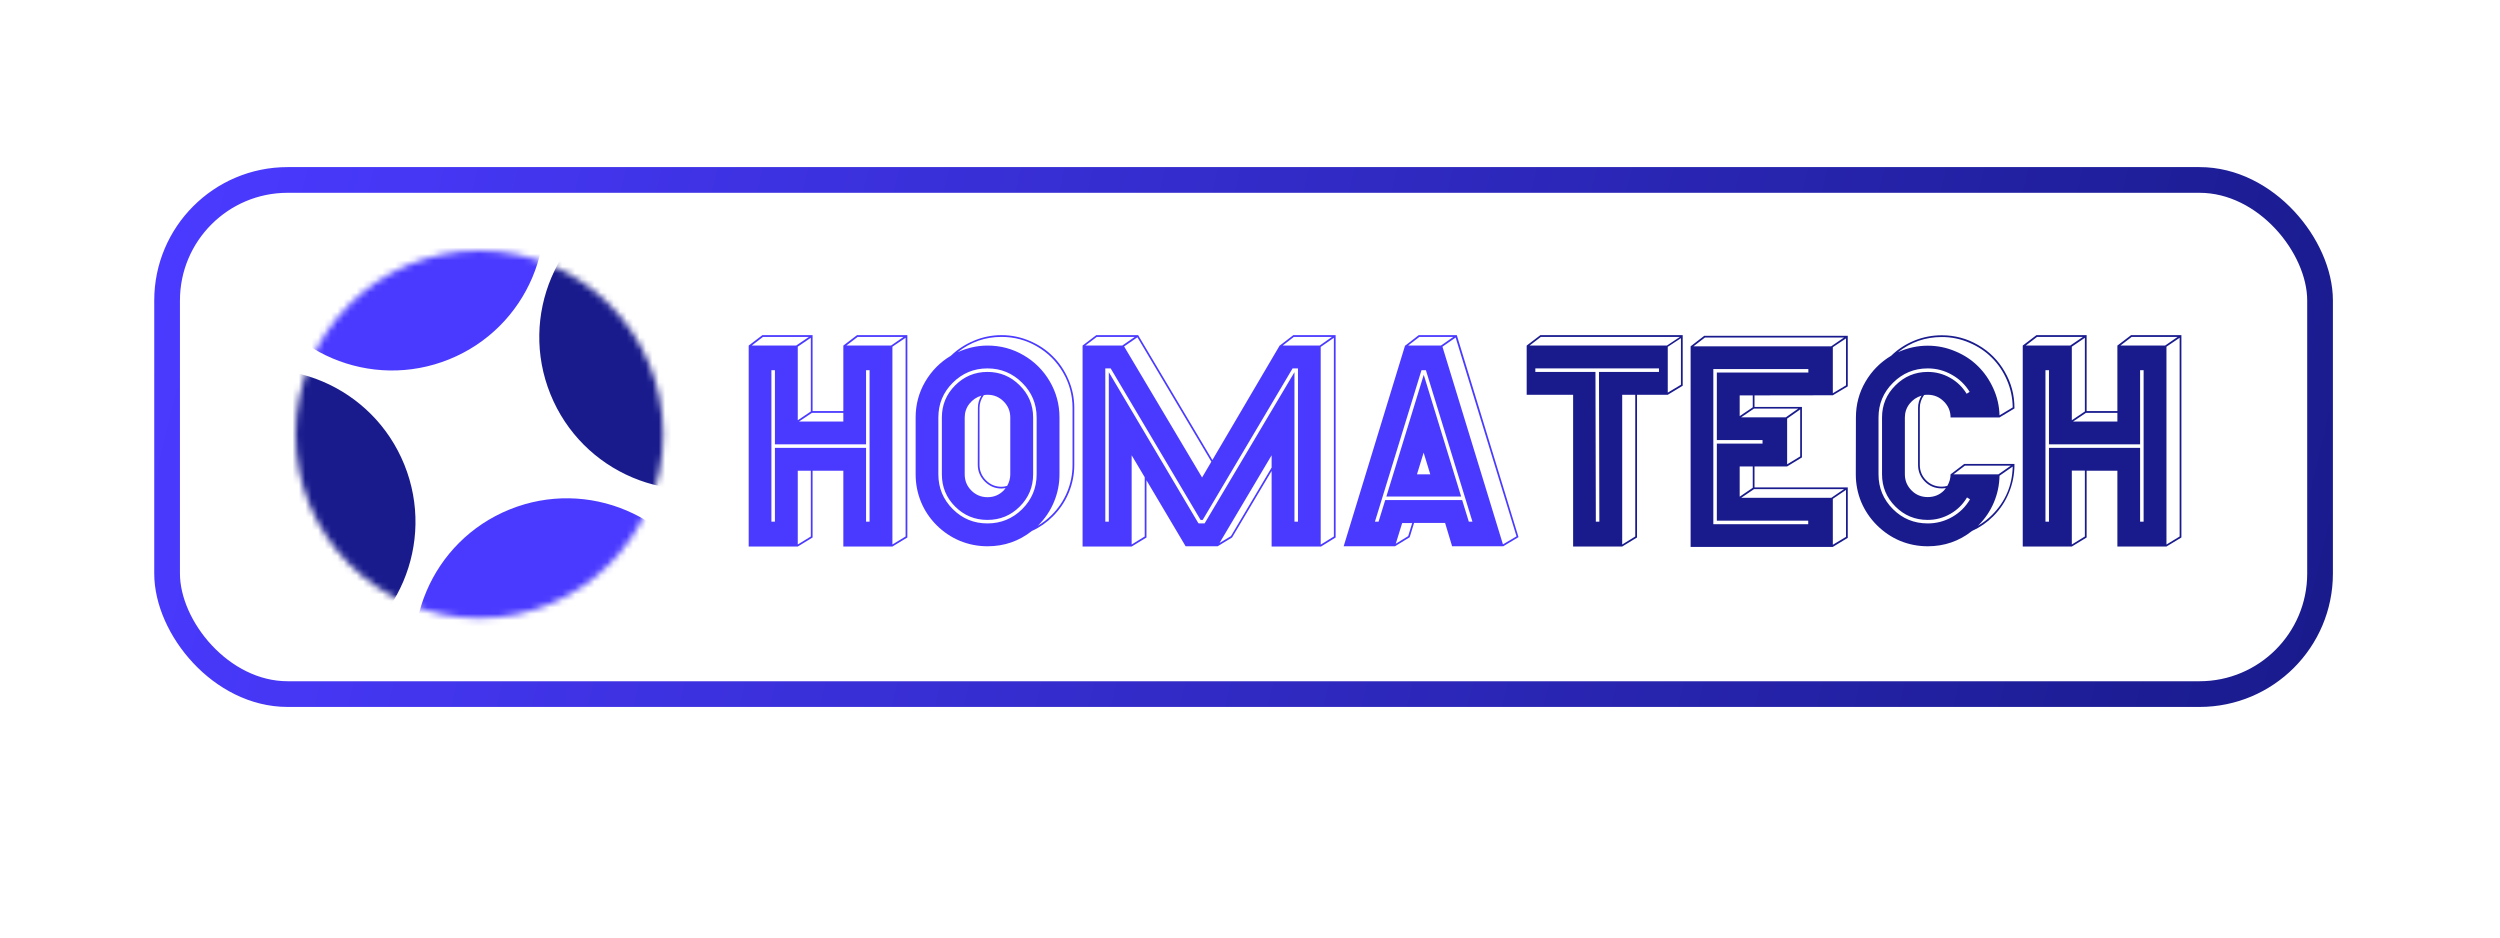 <svg width="389" height="146" viewBox="0 0 389 146" fill="none" xmlns="http://www.w3.org/2000/svg">
<g filter="url(#filter0_dd_333_401)">
<path d="M133.352 52.148H141.184V83.633L138.859 85.039H131.223V73.242H126.438V83.633L124.133 85.039H116.496V53.77L118.625 52.148H126.438V63.965H131.223V53.77L133.352 52.148ZM131.223 64.238H126.34L124.328 65.586H131.223V64.238ZM126.164 64.023V52.559L124.133 53.945V65.391L126.164 64.023ZM118.723 52.422L116.965 53.77H123.879L125.871 52.422H118.723ZM126.164 83.477V73.242H124.133V84.727L126.164 83.477ZM135.305 81.172V57.598H134.758V69.141H120.578V57.598H120.031V81.172H120.578V69.688H134.758V81.172H135.305ZM138.645 53.77L140.598 52.422H133.449L131.691 53.77H138.645ZM140.91 83.477V52.559L138.859 53.945V84.727L140.91 83.477ZM167.16 63.477V72.324C167.16 73.835 166.874 75.28 166.301 76.66C165.728 78.04 164.908 79.264 163.84 80.332C162.863 81.309 161.77 82.07 160.559 82.617C158.553 84.206 156.255 85 153.664 85C152.167 85 150.734 84.72 149.367 84.16C148 83.587 146.789 82.773 145.734 81.719C144.68 80.664 143.872 79.46 143.312 78.106C142.753 76.738 142.473 75.306 142.473 73.809V64.961C142.473 62.956 142.967 61.1 143.957 59.395C144.96 57.689 146.294 56.341 147.961 55.352C149.003 54.349 150.201 53.568 151.555 53.008C152.909 52.435 154.335 52.148 155.832 52.148C157.368 52.148 158.833 52.448 160.227 53.047C161.633 53.646 162.837 54.453 163.84 55.469C164.855 56.471 165.663 57.676 166.262 59.082C166.861 60.475 167.16 61.94 167.16 63.477ZM148.254 79.219C149.738 80.703 151.535 81.445 153.645 81.445C155.754 81.445 157.557 80.703 159.055 79.219C160.552 77.721 161.301 75.918 161.301 73.809V64.961C161.301 62.852 160.552 61.055 159.055 59.57C157.557 58.073 155.754 57.324 153.645 57.324C151.535 57.324 149.732 58.073 148.234 59.57C146.75 61.055 146.008 62.852 146.008 64.961V73.809C146.008 75.918 146.757 77.721 148.254 79.219ZM163.645 80.137C164.686 79.095 165.487 77.904 166.047 76.562C166.607 75.208 166.887 73.796 166.887 72.324V63.477C166.887 61.484 166.392 59.642 165.402 57.949C164.413 56.243 163.065 54.896 161.359 53.906C159.667 52.917 157.824 52.422 155.832 52.422C153.293 52.422 151.021 53.216 149.016 54.805C150.539 54.115 152.089 53.77 153.664 53.77C155.682 53.77 157.551 54.271 159.27 55.273C160.988 56.276 162.349 57.637 163.352 59.355C164.354 61.074 164.855 62.943 164.855 64.961V73.809C164.855 75.306 164.569 76.738 163.996 78.106C163.436 79.46 162.629 80.664 161.574 81.719C161.561 81.732 161.535 81.751 161.496 81.777C161.47 81.803 161.451 81.823 161.438 81.836C162.258 81.354 162.993 80.788 163.645 80.137ZM148.625 59.961C150.018 58.568 151.691 57.871 153.645 57.871C155.598 57.871 157.271 58.568 158.664 59.961C160.057 61.341 160.754 63.008 160.754 64.961V73.809C160.754 75.762 160.057 77.435 158.664 78.828C157.284 80.208 155.611 80.898 153.645 80.898C151.678 80.898 150.005 80.208 148.625 78.828C147.245 77.448 146.555 75.775 146.555 73.809V64.961C146.555 63.008 147.245 61.341 148.625 59.961ZM156.164 76.328C156.242 76.25 156.346 76.12 156.477 75.938C156.19 75.99 155.975 76.016 155.832 76.016C154.829 76.016 153.964 75.651 153.234 74.922C152.505 74.193 152.141 73.327 152.141 72.324L152.16 63.477C152.16 62.786 152.342 62.148 152.707 61.562C151.952 61.784 151.327 62.207 150.832 62.832C150.35 63.457 150.109 64.167 150.109 64.961V73.809C150.109 74.798 150.454 75.638 151.145 76.328C151.835 77.018 152.674 77.363 153.664 77.363C154.641 77.363 155.474 77.018 156.164 76.328ZM156.711 75.606C157.036 75.033 157.199 74.434 157.199 73.809V64.961C157.199 63.984 156.854 63.151 156.164 62.461C155.474 61.771 154.641 61.426 153.664 61.426C153.469 61.426 153.273 61.445 153.078 61.484C152.635 62.096 152.414 62.76 152.414 63.477V72.324C152.414 73.262 152.753 74.069 153.43 74.746C154.094 75.41 154.895 75.742 155.832 75.742C156.105 75.742 156.398 75.697 156.711 75.606ZM201.242 52.148H207.824V83.633L205.52 85.059L205.5 85.039H197.863V73.281L191.711 83.633L189.465 85H184.484L178.391 74.727V83.633L176.086 85.039H176.066L176.047 85.059L176.027 85.039H168.449V53.77L170.578 52.148H177.102L177.141 52.227L188.645 71.582L199.113 53.77H199.133L201.242 52.148ZM188.488 71.836L176.984 52.48L174.914 53.906L187.043 74.297L188.488 71.836ZM170.656 52.422L168.879 53.77H174.621L176.574 52.422H170.656ZM178.117 83.477V74.258L176.086 70.84V84.727L178.117 83.477ZM197.863 72.754V70.84L189.758 84.492L191.535 83.418L197.863 72.754ZM201.418 81.172H201.965V57.324H201.125L187.141 80.898H186.809L172.902 57.461L172.824 57.324H171.984V81.172H172.531V57.91L186.418 81.328L186.516 81.445H187.434L201.418 57.91V81.172ZM205.344 53.77L207.258 52.422H201.32L199.582 53.77H205.344ZM207.551 83.477V52.559L205.5 53.984V84.746L207.551 83.477ZM236.281 83.574L233.938 84.981V85H233.898H225.949L224.855 81.367H220.031L219.348 83.594L217.062 85H217.043H209.074L218.625 53.77H218.664L220.754 52.148H226.672L226.711 52.246L236.281 83.574ZM220.852 52.422L219.094 53.77H224.211L226.145 52.422H220.852ZM219.113 83.418L219.738 81.387H218.176L217.18 84.609L219.113 83.418ZM228.547 81.172H229.113L221.867 57.598H221.184L213.938 81.172H214.504L215.539 77.812H227.512L228.547 81.172ZM233.859 84.707L235.969 83.457L226.496 52.52L224.445 53.945L233.859 84.707ZM215.715 77.266L221.535 58.32L227.355 77.266H215.715ZM220.48 73.809H222.551L221.516 70.43L220.48 73.809Z" fill="#4A3AFF"/>
<path d="M239.68 52.148H261.828V60.02L259.504 61.426H254.719V83.633L252.414 85.039H244.777V61.426H237.551V53.77L239.68 52.148ZM254.445 83.477V61.426H252.414V84.727L254.445 83.477ZM258.137 57.871V57.324H238.898V57.871H248.254L248.312 81.172H248.859L248.801 57.871H258.137ZM259.367 53.77L261.398 52.422H239.758L238 53.77H259.367ZM261.555 59.863V52.617L259.504 53.965V61.094L261.555 59.863ZM285.188 61.504L273 61.523V63.32H280.383V71.172L278.078 72.578H273V75.84H287.512V83.691L285.188 85.098H263.059V53.887L265.188 52.246H287.512V60.117L285.188 61.504ZM287.238 59.961V52.656L285.188 54.023V61.191L287.238 59.961ZM265.285 52.52L263.508 53.887H284.934L286.926 52.52H265.285ZM287.238 83.535V76.231L285.188 77.617V84.766L287.238 83.535ZM286.926 76.113H272.922L270.93 77.461H284.953L286.926 76.113ZM270.695 77.285L272.727 75.898V72.578H270.695V77.285ZM280.109 71.016V63.711L278.078 65.137V72.246L280.109 71.016ZM279.816 63.574H272.922L270.91 64.941H277.863L279.816 63.574ZM270.695 64.746L272.727 63.379V61.523H270.695V64.746ZM267.141 57.969H281.379V57.422H266.594V81.562H281.359V81.016H267.141V69.023H274.25V68.477H267.141V57.969ZM313.449 63.477V63.555L311.145 64.941V64.961H303.508C303.508 63.984 303.156 63.151 302.453 62.461C301.763 61.771 300.93 61.426 299.953 61.426C299.706 61.426 299.517 61.439 299.387 61.465C298.944 62.077 298.723 62.747 298.723 63.477V72.324C298.723 73.275 299.055 74.082 299.719 74.746C300.37 75.397 301.177 75.723 302.141 75.723C302.44 75.723 302.727 75.684 303 75.606C303.339 75.019 303.508 74.421 303.508 73.809L305.637 72.188H313.449V72.324C313.449 73.835 313.163 75.28 312.59 76.66C312.03 78.04 311.216 79.264 310.148 80.332C309.185 81.296 308.085 82.057 306.848 82.617C304.842 84.206 302.544 85 299.953 85C298.456 85 297.023 84.72 295.656 84.16C294.302 83.587 293.098 82.773 292.043 81.719C290.988 80.664 290.174 79.46 289.602 78.106C289.042 76.738 288.762 75.306 288.762 73.809L288.781 64.961C288.781 62.943 289.276 61.087 290.266 59.395C291.255 57.702 292.59 56.354 294.27 55.352C295.298 54.349 296.49 53.568 297.844 53.008C299.211 52.448 300.643 52.168 302.141 52.168C304.185 52.168 306.073 52.676 307.805 53.691C309.549 54.694 310.923 56.068 311.926 57.812C312.941 59.544 313.449 61.432 313.449 63.477ZM309.953 80.137C312.036 78.053 313.111 75.54 313.176 72.598L311.125 74.023C311.099 75.469 310.806 76.856 310.246 78.184C309.686 79.512 308.892 80.69 307.863 81.719C307.85 81.732 307.824 81.751 307.785 81.777C307.759 81.803 307.74 81.823 307.727 81.836C308.573 81.341 309.315 80.775 309.953 80.137ZM305.734 72.461L303.957 73.809H310.949L312.883 72.461H305.734ZM298.449 63.477C298.449 62.786 298.632 62.148 298.996 61.562C298.241 61.784 297.616 62.207 297.121 62.832C296.639 63.457 296.398 64.167 296.398 64.961V73.809C296.398 74.785 296.75 75.625 297.453 76.328C298.13 77.005 298.964 77.344 299.953 77.344C300.956 77.344 301.796 77.005 302.473 76.328C302.551 76.25 302.655 76.12 302.785 75.938C302.564 75.977 302.349 75.996 302.141 75.996C301.099 75.996 300.227 75.644 299.523 74.941C298.807 74.225 298.449 73.353 298.449 72.324V63.477ZM306.008 61.27L306.477 60.977C305.773 59.831 304.842 58.939 303.684 58.301C302.538 57.65 301.294 57.324 299.953 57.324C297.844 57.324 296.04 58.073 294.543 59.57C293.046 61.055 292.297 62.852 292.297 64.961V73.809C292.297 75.918 293.046 77.721 294.543 79.219C296.027 80.703 297.831 81.445 299.953 81.445C301.307 81.445 302.57 81.113 303.742 80.449C304.927 79.772 305.858 78.854 306.535 77.695L306.066 77.402C305.428 78.483 304.562 79.336 303.469 79.961C302.375 80.586 301.203 80.898 299.953 80.898C297.987 80.898 296.314 80.208 294.934 78.828C293.54 77.435 292.844 75.762 292.844 73.809V64.961C292.844 63.008 293.54 61.341 294.934 59.961C296.327 58.568 298 57.871 299.953 57.871C301.19 57.871 302.342 58.171 303.41 58.77C304.491 59.368 305.357 60.202 306.008 61.27ZM311.125 64.629L313.176 63.398C313.163 61.914 312.863 60.495 312.277 59.141C311.691 57.786 310.904 56.621 309.914 55.645C308.938 54.668 307.772 53.893 306.418 53.32C305.064 52.734 303.638 52.441 302.141 52.441C299.589 52.441 297.316 53.229 295.324 54.805C296.822 54.128 298.365 53.789 299.953 53.789C301.438 53.789 302.857 54.075 304.211 54.648C305.578 55.208 306.757 55.977 307.746 56.953C308.736 57.917 309.536 59.069 310.148 60.41C310.76 61.738 311.086 63.145 311.125 64.629ZM331.594 52.148H339.426V83.633L337.102 85.039H329.465V73.242H324.68V83.633L322.375 85.039H314.738V53.77L316.867 52.148H324.68V63.965H329.465V53.77L331.594 52.148ZM329.465 64.238H324.582L322.57 65.586H329.465V64.238ZM324.406 64.023V52.559L322.375 53.945V65.391L324.406 64.023ZM316.965 52.422L315.207 53.77H322.121L324.113 52.422H316.965ZM324.406 83.477V73.223H322.375V84.727L324.406 83.477ZM333.547 81.172V57.598H333V69.141H318.82V57.598H318.273V81.172H318.82V69.688H333V81.172H333.547ZM336.887 53.77L338.84 52.422H331.691L329.934 53.77H336.887ZM339.152 83.477V52.559L337.102 53.945V84.727L339.152 83.477Z" fill="#191B8D"/>
</g>
<rect x="26" y="28" width="335" height="80" rx="18.755" stroke="url(#paint0_linear_333_401)" stroke-width="4"/>
<mask id="mask0_333_401" style="mask-type:alpha" maskUnits="userSpaceOnUse" x="46" y="39" width="58" height="58">
<circle cx="74.592" cy="67.592" r="28.592" fill="#C4C4C4"/>
</mask>
<g mask="url(#mask0_333_401)">
<circle cx="60.99" cy="33.922" r="23.721" transform="rotate(-22 60.99 33.922)" fill="#4A3AFF"/>
<circle cx="88.197" cy="101.26" r="23.721" transform="rotate(-22 88.197 101.26)" fill="#4A3AFF"/>
<circle cx="40.924" cy="81.195" r="23.721" transform="rotate(-22 40.924 81.195)" fill="#191B8D"/>
<circle cx="107.638" cy="52.446" r="23.721" transform="rotate(-22 107.638 52.446)" fill="#191B8D"/>
</g>
<defs>
<filter id="filter0_dd_333_401" x="108.197" y="43.85" width="239.527" height="49.547" filterUnits="userSpaceOnUse" color-interpolation-filters="sRGB">
<feFlood flood-opacity="0" result="BackgroundImageFix"/>
<feColorMatrix in="SourceAlpha" type="matrix" values="0 0 0 0 0 0 0 0 0 0 0 0 0 0 0 0 0 0 127 0" result="hardAlpha"/>
<feOffset dx="2.766" dy="2.766"/>
<feGaussianBlur stdDeviation="2.766"/>
<feColorMatrix type="matrix" values="0 0 0 0 0.651 0 0 0 0 0.669 0 0 0 0 0.74 0 0 0 1 0"/>
<feBlend mode="normal" in2="BackgroundImageFix" result="effect1_dropShadow_333_401"/>
<feColorMatrix in="SourceAlpha" type="matrix" values="0 0 0 0 0 0 0 0 0 0 0 0 0 0 0 0 0 0 127 0" result="hardAlpha"/>
<feOffset dx="-2.766" dy="-2.766"/>
<feGaussianBlur stdDeviation="2.766"/>
<feColorMatrix type="matrix" values="0 0 0 0 0.979 0 0 0 0 0.983 0 0 0 0 1 0 0 0 1 0"/>
<feBlend mode="normal" in2="effect1_dropShadow_333_401" result="effect2_dropShadow_333_401"/>
<feBlend mode="normal" in="SourceGraphic" in2="effect2_dropShadow_333_401" result="shape"/>
</filter>
<linearGradient id="paint0_linear_333_401" x1="29" y1="31" x2="357" y2="110" gradientUnits="userSpaceOnUse">
<stop stop-color="#4A3AFF"/>
<stop offset="1" stop-color="#191B8D"/>
</linearGradient>
</defs>
</svg>
